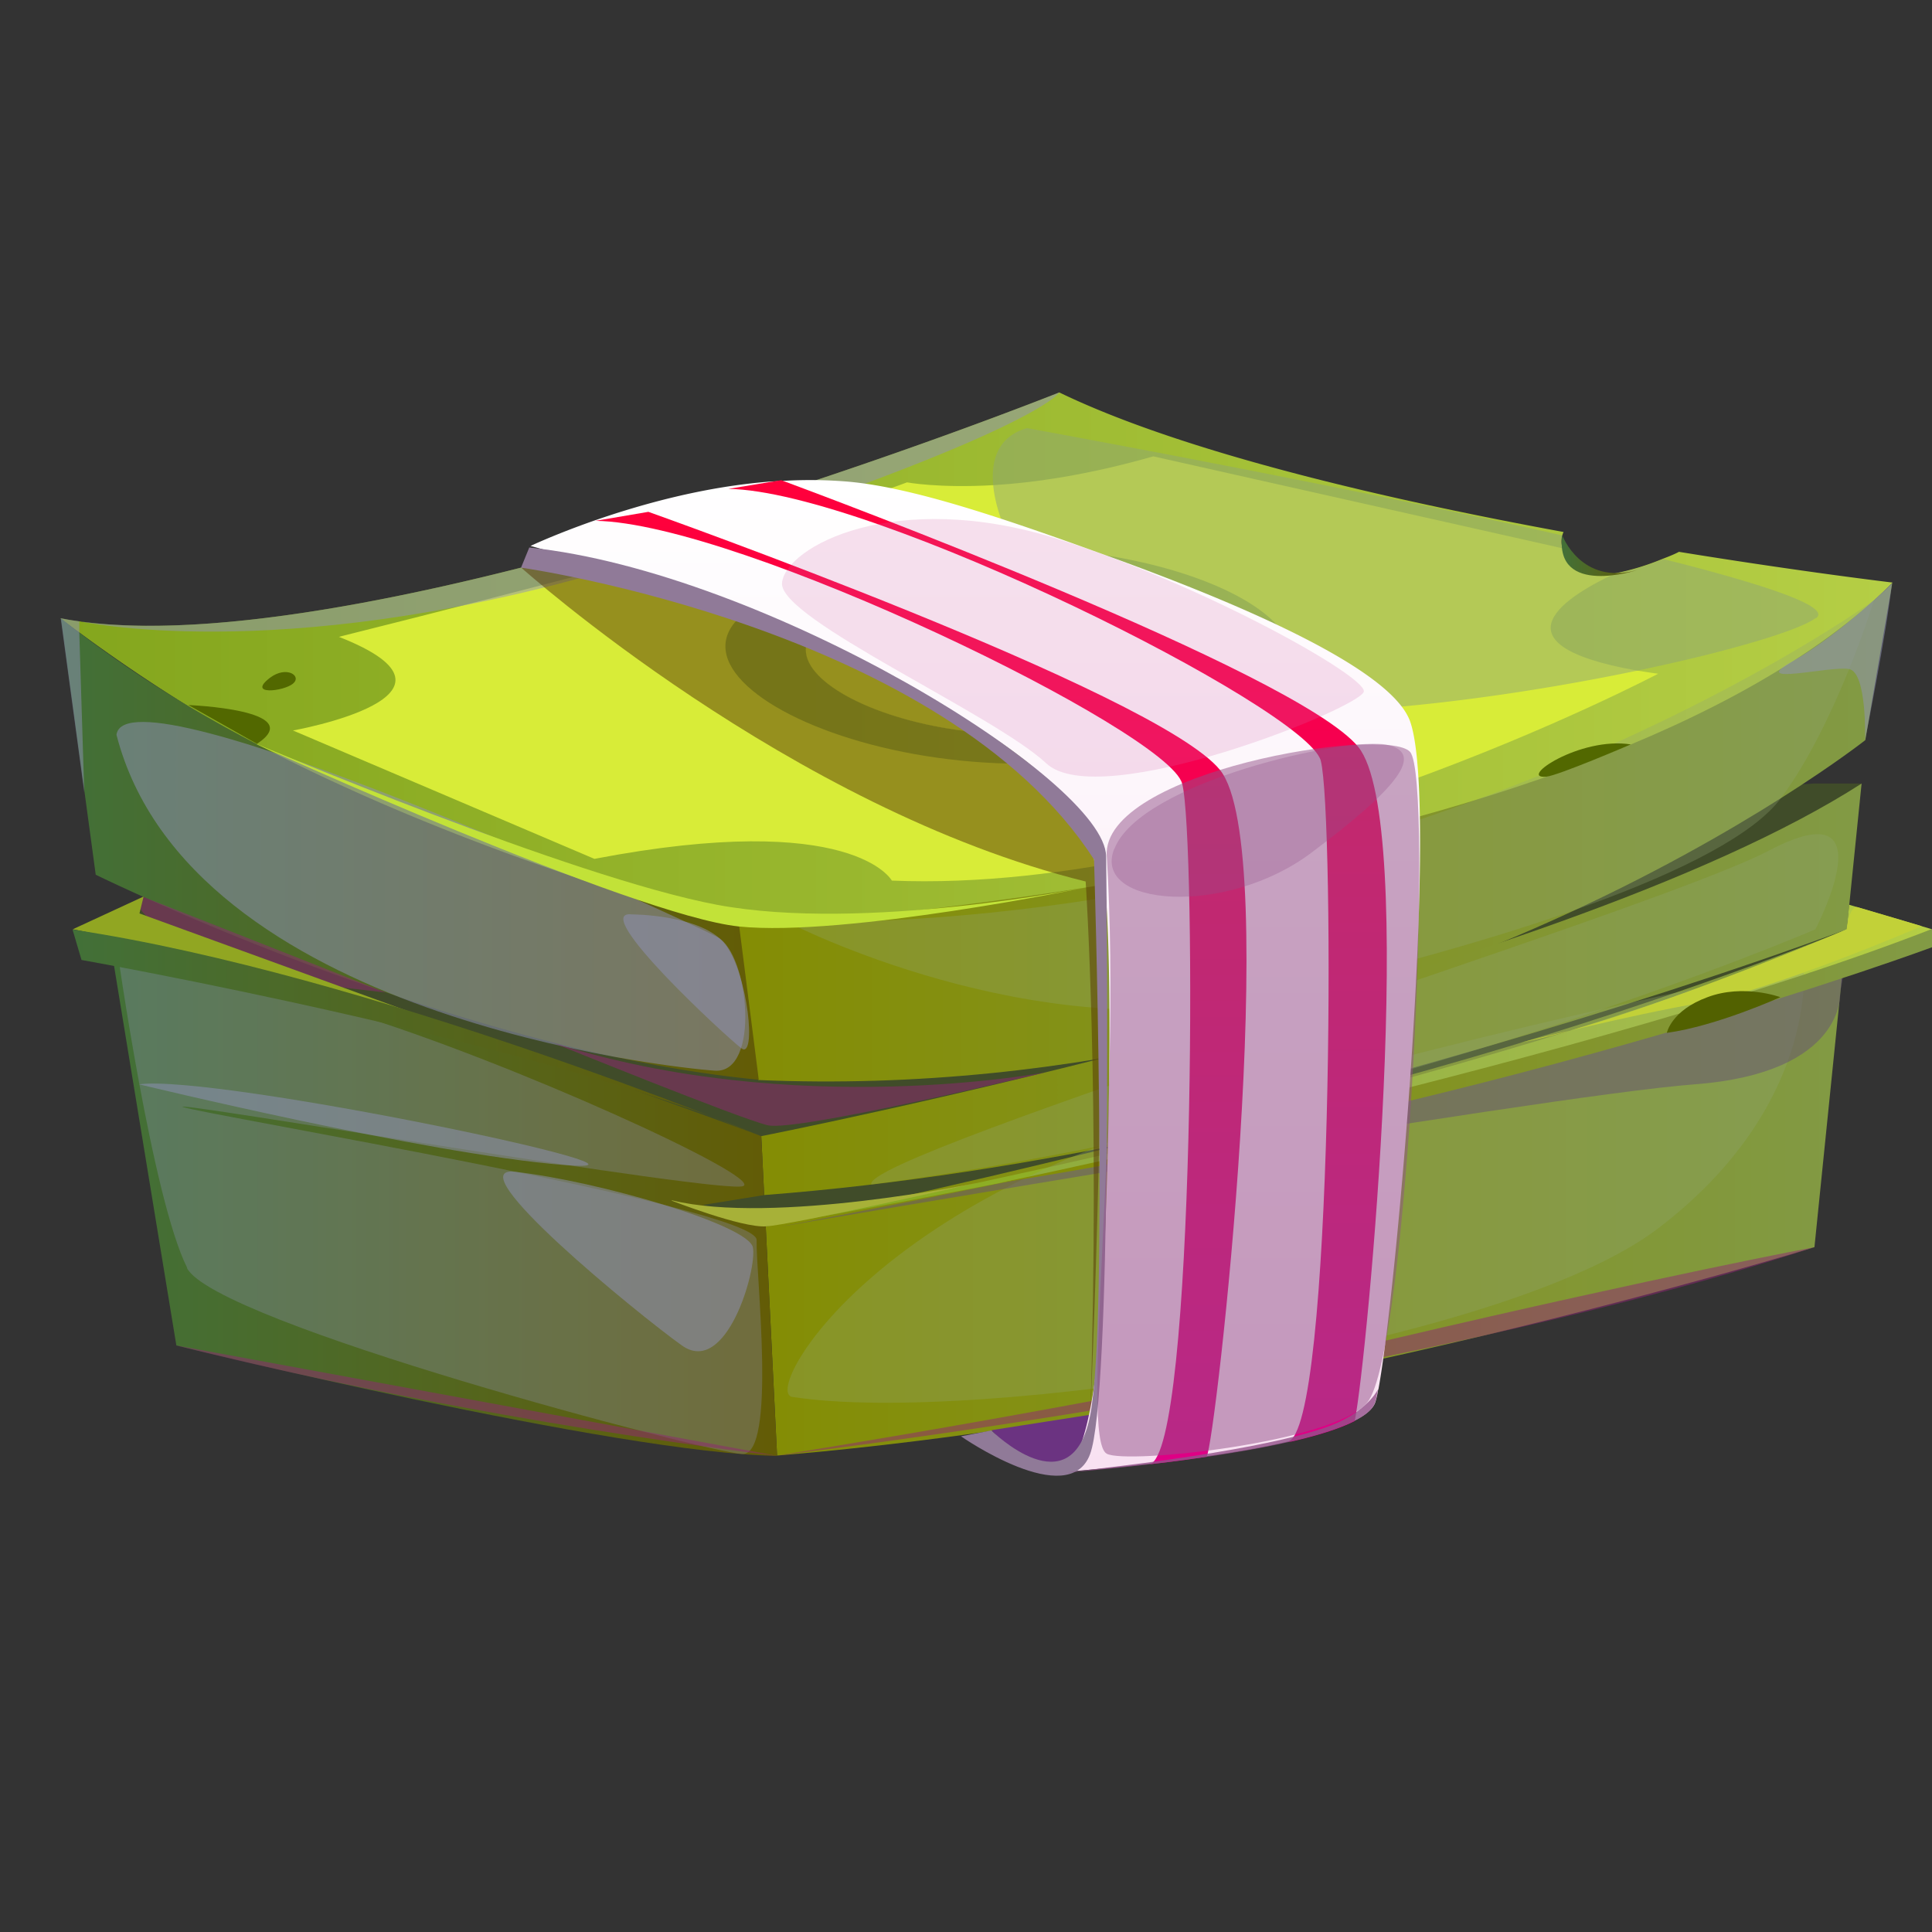 <svg xmlns="http://www.w3.org/2000/svg" width="64" height="64" fill="none"><rect width="100%" height="100%" fill="#333333" stroke="none"/><path fill="#404C29" d="M61.668 25.955h-1.572l-55.353 3.75-1.192.976 21.657 6.955s22.755-.535 36.45-11.681h.01Z"/><path fill="url(#a)" d="M62.685 19.308c-9.626 9.729-33.368 12.01-38.217 11.372-7.305-.965-14.31-4.777-18.544-7.479 0 0-.02 0-.03-.02a54.211 54.211 0 0 1-3.267-2.23c-.175-.123-.319-.236-.422-.308A2.868 2.868 0 0 1 2 20.48c.205.041.4.072.616.103h.01s.032 0 .062.01C12.715 21.938 35.091 13 35.091 13c4.12 1.993 10.89 3.555 16.704 4.623 0 0-.02.041-.04.103a.72.72 0 0 0 0 .421c.04.216.184.473.533.73.278.195.74.195 1.233.112a8.342 8.342 0 0 0 1.572-.483c.246-.092.431-.174.524-.226 4.11.668 7.078 1.018 7.078 1.018l-.01.01Z"/><path fill="url(#b)" d="m62.685 19.308-.894 5.209s-15.39 12.163-36.676 11.26l-.647-5.086s28.139-1.449 38.217-11.373v-.01Z"/><path fill="url(#c)" d="M25.218 37.636s26.33-5.168 36.45-11.681l-1.562 15.358s-17.886 5.538-34.364 6.904l-.524-10.581Z"/><path fill="url(#d)" d="M25.115 35.766c-10.13-.976-21.944-6.79-21.944-6.79l-.37-2.733-.78-5.764c.071.062.133.113.205.165.134.113.277.226.421.328a39.56 39.56 0 0 0 3.267 2.22c.01 0 .02.01.031.02 8.136 4.91 18.543 7.479 18.543 7.479l.648 5.085-.02-.01Z"/><path fill="url(#e)" d="M25.218 37.636S10.588 32.16 3.562 30.68l2.28 13.89s14.599 3.586 19.9 3.657l-.524-10.581v-.01Z"/><path fill="#404C29" d="m23.266 39.906 2.106.72s20.619-4.223 35.813-9.843c0 0-17.999 7.438-35.864 8.804l-2.045.33-.01-.011Z"/><path fill="url(#f)" d="M38.203 23.551c-6.174 2.353-14.239-1.243-10.602-3.103 6.462-3.318 16.941.689 10.602 3.103Z"/><path fill="#D8EC38" d="M54.24 22.215c-5.065-.893-2.178-2.547-.74-3.215-.492.082-.955.082-1.232-.113-.35-.247-.493-.504-.534-.73l-13.53-3.04c-2.148.616-3.946.873-5.302.955-1.828.102-2.856-.093-2.856-.093-3.071 1.192-18.82 5.117-18.82 5.117 4.972 1.951-1.52 3.102-1.52 3.102l9.985 4.253c8.588-1.643 9.852.72 9.852.72 11.486.472 25.386-6.853 25.386-6.853-.247-.03-.473-.072-.689-.103ZM40.053 24.24c-8.568 3.236-19.807-1.726-14.773-4.325 2.537-1.315 5.516-1.808 8.29-1.777 6.483.082 11.845 3.072 7.91 5.434-.38.226-.852.452-1.417.668h-.01Z"/><path fill="url(#g)" d="M38.203 23.551c-6.174 2.353-14.239-1.243-10.602-3.103 6.462-3.318 16.941.689 10.602 3.103Z"/><path fill="#D8EC38" d="M38.203 23.551c-6.174 2.353-14.239-1.243-10.602-3.103 6.462-3.318 16.941.689 10.602 3.103Z"/><path fill="url(#h)" d="M25.362 40.625S52.966 35.971 64 30.783l-2.743-.811-.082.811s-9.328 4.675-35.813 9.842Z"/><path fill="#91A674" d="M26.245 46.276c-.945-.144 2.302-6.144 13.006-9.267 11.116-3.257 20.496-4.993 20.496-4.993s.503 4.633-4.839 8.691c-5.096 3.863-22.58 6.514-28.652 5.569h-.01Z" opacity=".3" style="mix-blend-mode:multiply"/><path fill="#9193BA" d="M6.192 42.002c.914 1.818 17.228 6.102 18.389 6.164 1.16.062.452-6.01.483-7.089.02-1.089-18.37-4.16-19.006-4.407-.637-.247 17.907 2.907 18.564 2.62.668-.298-7.736-4.14-13.037-5.753-5.404-1.644-7.715-2.158-7.715-2.158s1.17 8.322 2.332 10.623h-.01Z" opacity=".3" style="mix-blend-mode:multiply"/><path fill="#9193BA" d="M3.86 24.332c.349-2.353 18.543 6 19.9 6.708 1.057.545 1.437 4.52-.073 4.428-1.51-.103-17.434-1.808-19.828-11.126v-.01Z" opacity=".5" style="mix-blend-mode:multiply"/><path fill="#91A674" d="M28.865 39.238c-.421-.976 25.776-8.989 29.721-11.054 4.037-2.127 1.551 2.6 1.551 2.6s-14.444 6.235-31.272 8.454Z" opacity=".3" style="mix-blend-mode:multiply"/><path fill="#91A674" d="M26.132 30.568s8.126 4.191 15.698 2.465c7.726-1.757 15.39-4.202 17.167-6.595 1.828-2.456 3.082-6.555 3.082-6.555S47.224 30.681 26.122 30.557l.01.01Z" opacity=".3" style="mix-blend-mode:multiply"/><path fill="#912774" d="M18.294 34.533s6.184 2.517 7.14 2.743c.965.226 9.215-1.757 9.215-1.757s-8.311 1.593-16.366-.986h.01ZM4.743 29.705c-1.192.976 5.918 2.928 5.918 2.928l2.116.246-8.044-3.174h.01Z" opacity=".5" style="mix-blend-mode:multiply"/><path fill="#9193BA" d="M2.01 20.48c.195.04.4.071.617.102v.39l.164 5.27-.78-5.763ZM35.09 13s-.708 1.305-13.17 5.342C10.63 22 3.49 20.746 2.7 20.592 12.715 21.938 35.09 13 35.09 13Z" opacity=".5" style="mix-blend-mode:multiply"/><path fill="#91A674" d="M60.137 20.48c-.554.41-2.897 1.109-5.897 1.735-3.945.822-9.04 1.531-12.77 1.346-1.951-.092-3.523-.431-4.366-1.14-1.592-1.336-2.825-2.887-3.544-4.294-.37-.75-.606-1.449-.658-2.055-.092-.945.247-1.644 1.12-1.89 0 0 10.078 1.828 17.732 3.554a.721.721 0 0 0 0 .421c.041.216.185.473.534.73.278.195.74.195 1.233.113a8.35 8.35 0 0 0 1.572-.483c3.35.842 5.589 1.582 5.065 1.962h-.02Z" opacity=".5" style="mix-blend-mode:multiply"/><path fill="#912774" d="M60.106 41.314s-4.89.914-13.879 3.02c-8.465 1.983-20.485 3.883-20.485 3.883s20.577-2.393 34.364-6.903ZM5.842 44.57l19.9 3.657s-9.575-1.078-19.9-3.657Z" opacity=".5" style="mix-blend-mode:multiply"/><path fill="#655174" d="M25.906 40.625S51.117 36.3 56.131 35.92c5.034-.38 4.828-3.04 4.828-3.04l.164-.895s-10.314 3.925-35.227 8.64h.01Z" opacity=".5" style="mix-blend-mode:multiply"/><path fill="url(#i)" d="M64 30.783v.596s-13.736 5.106-30.902 7.808c0 0 19.889-4.12 30.902-8.414v.01Z"/><path fill="#543404" d="M17.266 18.804s8.907 7.983 18.698 10.397c0 0 .483 7.12.154 17.66 0 0 .678-14.989.123-18.39-.554-3.4-12.76-9.584-18.975-9.667Z" opacity=".5" style="mix-blend-mode:multiply"/><path fill="#6B3381" d="m32.851 47.375 4.469-.699s-.75 1.726-2.106 1.84c-1.356.112-2.363-1.141-2.363-1.141Z"/><path fill="url(#j)" d="M45.652 46.04a2.54 2.54 0 0 1-.093.41c-.072.216-.308.421-.678.606-.503.257-1.243.483-2.096.678h-.04c-.853.206-1.83.37-2.774.504-.658.102-1.295.185-1.88.246a90.707 90.707 0 0 1-2.744.267h-.061s.647-.308 1.017-3.277c.38-2.98.74-15.739.092-17.382-2.198-5.558-18.82-10.007-18.82-10.007s.842-.4 2.177-.863c1.49-.513 3.586-1.11 5.825-1.274h.021c.113 0 .247-.02.36-.02a15.26 15.26 0 0 1 2.167.03c2.127.196 5.065 1.192 8.363 2.384 4.674 1.675 9.647 3.832 10.232 5.579.956 2.814-.462 18.934-1.058 22.098l-.01.02Z"/><path fill="url(#k)" d="M39.96 48.258c-.657.103-1.294.185-1.88.247 1.52-.34 1.551-20.835 1.079-22.55-.462-1.726-14.65-8.63-19.427-8.702l1.746-.298s16.838 5.98 18.934 8.548c2.086 2.558-.154 22.365-.442 22.755h-.01Z"/><path fill="url(#l)" d="M44.87 47.077c-.503.257-1.242.483-2.095.678h-.123c1.53-.257 1.561-20.834 1.099-22.56-.473-1.726-14.835-8.928-19.622-9l1.428-.236h.02l.298-.051s.02 0 .062.02c1.14.421 17.033 6.339 19.057 8.815 1.983 2.434.298 20.238-.113 22.313l-.01.021Z"/><path fill="#907A98" d="M17.266 18.804s14.013 1.983 18.975 9.668c0 0 .483 15.215-.123 18.389-.606 3.175-3.277.524-3.277.524l-1.007.195s3.565 2.486 4.274.596c.719-1.89.565-17.28.534-19.807-.031-2.527-11.29-9.42-19.109-10.232l-.277.678.01-.01Z"/><path fill="#925189" d="M36.662 28.359c-.174-2.805 9.246-4.336 10.048-3.452.801.884-.072 19.94-1.418 21.554-1.1 1.325-7.982 2.054-8.63 1.695-.914-.504.535-11.188 0-19.807v.01Z" opacity=".5" style="mix-blend-mode:multiply"/><path fill="#925189" d="M36.909 28.122c-.75 1.911 3.698 2.26 6.534.124 2.835-2.127 3.79-3.298 2.496-3.576-1.304-.277-8.147 1.223-9.02 3.442l-.01.01Z" opacity=".3" style="mix-blend-mode:multiply"/><path fill="#D46BAA" d="M35.029 17.85c-5.404-1.686-9.01.266-9.123 1.458-.113 1.192 6.996 4.335 8.753 5.979 1.767 1.654 10.469-1.86 10.52-2.383.051-.524-5.414-3.576-10.16-5.055h.01Z" opacity=".2" style="mix-blend-mode:multiply"/><path fill="#925189" d="M45.641 46.05c-.03.184-.061.328-.092.41-.483 1.531-9.39 2.25-10.233 2.322.689-.102 5.96-.616 8.517-1.469 1.336-.442 1.757-1.181 1.798-1.263h.01Z" opacity=".8" style="mix-blend-mode:multiply"/><path fill="#C2E238" d="M8.513 24.65S18.9 29.057 23.75 29.972c4.86.914 12.235-.576 12.235-.576s-8.013 1.654-11.506 1.295c-3.493-.36-15.965-6.03-15.965-6.03v-.011Z"/><path fill="#A7B138" d="M22.249 39.773s2.311.903 3.123.852c.812-.04 6.986-1.438 6.986-1.438s-6.75 1.397-10.099.575l-.01.01Z"/><path fill="#C2D138" d="M50.388 34.533s3.616-.914 5.968-1.315c2.353-.41 7.305-2.538 7.305-2.538s-1.829-.544-2.116-.626c-.288-.082-.37.73-.37.73s-7.366 3.112-10.787 3.749Z"/><path fill="#91A622" d="m4.743 29.705-2.332 1.078s7.212 1.398 12.462 3.206L4.62 30.259l.133-.544-.01-.01Z"/><path fill="url(#m)" d="M2.4 30.783 2.7 31.8s15.225 2.702 22.519 5.846c0 0-12.996-5.383-22.807-6.852l-.01-.01Z"/><path fill="#9193BA" d="M4.61 35.92s9.472 2.301 14.064 2.671c4.592.37-11.517-3.02-14.064-2.671Z" opacity=".5" style="mix-blend-mode:multiply"/><path fill="url(#n)" d="M51.754 17.736s.616 1.664 2.476 1.15c0 0-2.743.894-2.476-1.15Z"/><path fill="#526800" d="M51.22 25.729c-.966.082 1.11-1.336 2.805-1.069 0 0-2.425 1.038-2.805 1.069ZM6.243 23.356s3.986.154 2.27 1.284l-2.27-1.284ZM8.945 22.451c-.78.596.452.453.76.196s-.216-.606-.76-.196Z"/><path fill="#526100" d="M55.216 34.215s.144-.74 1.346-1.182c1.202-.452 2.414 0 2.414 0s-2.106.956-3.76 1.182Z"/><path fill="#9193BA" d="M20.924 30.29c-1.428-.154 3.133 4.058 3.637 4.438.503.38.226-2.445-.535-3.441-.76-.997-3.102-.997-3.102-.997ZM17.06 38.817c-1.972-.226 4.059 4.705 5.528 5.753 1.47 1.048 2.496-2.507 2.353-3.246-.144-.75-5.137-2.199-7.88-2.507ZM62.685 19.308s-1.726 1.716-3.288 2.589c-1.561.863 1.264.144 1.86.267.596.123.524 2.353.524 2.353s.709-3.514.894-5.209h.01Z" opacity=".5" style="mix-blend-mode:multiply"/><defs><linearGradient id="a" x1="2.01" x2="62.685" y1="21.897" y2="21.897" gradientUnits="userSpaceOnUse"><stop stop-color="#84A61D"/><stop offset="1" stop-color="#B5CE45"/></linearGradient><linearGradient id="b" x1="24.468" x2="62.685" y1="27.558" y2="27.558" gradientUnits="userSpaceOnUse"><stop stop-color="#848D04"/><stop offset="1" stop-color="#829A45"/></linearGradient><linearGradient id="c" x1="25.218" x2="61.668" y1="37.091" y2="37.091" gradientUnits="userSpaceOnUse"><stop stop-color="#848D04"/><stop offset="1" stop-color="#829A45"/></linearGradient><linearGradient id="d" x1="2.01" x2="25.115" y1="28.122" y2="28.122" gradientUnits="userSpaceOnUse"><stop stop-color="#427038"/><stop offset=".99" stop-color="#635C06"/></linearGradient><linearGradient id="e" x1="3.551" x2="25.742" y1="39.454" y2="39.454" gradientUnits="userSpaceOnUse"><stop stop-color="#427038"/><stop offset=".99" stop-color="#635C06"/></linearGradient><linearGradient id="f" x1="26.697" x2="40.166" y1="21.753" y2="21.753" gradientUnits="userSpaceOnUse"><stop stop-color="#D8EC38"/><stop offset=".99" stop-color="#FFF47C"/></linearGradient><linearGradient id="g" x1="26.697" x2="40.166" y1="21.753" y2="21.753" gradientUnits="userSpaceOnUse"><stop stop-color="#84A61D"/><stop offset="1" stop-color="#B5CE45"/></linearGradient><linearGradient id="h" x1="25.362" x2="64" y1="35.304" y2="35.304" gradientUnits="userSpaceOnUse"><stop stop-color="#84A61D"/><stop offset="1" stop-color="#B5CE45"/></linearGradient><linearGradient id="i" x1="33.108" x2="64" y1="34.985" y2="34.985" gradientUnits="userSpaceOnUse"><stop stop-color="#848D04"/><stop offset="1" stop-color="#829A45"/></linearGradient><linearGradient id="j" x1="32.286" x2="32.286" y1="48.792" y2="15.928" gradientUnits="userSpaceOnUse"><stop stop-color="#F8E1F2"/><stop offset="1" stop-color="#fff"/></linearGradient><linearGradient id="k" x1="30.498" x2="30.498" y1="48.505" y2="16.955" gradientUnits="userSpaceOnUse"><stop stop-color="#DE0086"/><stop offset="1" stop-color="#FF003B"/></linearGradient><linearGradient id="l" x1="35.029" x2="35.029" y1="47.765" y2="15.928" gradientUnits="userSpaceOnUse"><stop stop-color="#DE0086"/><stop offset="1" stop-color="#FF003B"/></linearGradient><linearGradient id="m" x1="2.401" x2="25.218" y1="34.215" y2="34.215" gradientUnits="userSpaceOnUse"><stop stop-color="#427038"/><stop offset=".99" stop-color="#635C06"/></linearGradient><linearGradient id="n" x1="51.733" x2="54.23" y1="18.404" y2="18.404" gradientUnits="userSpaceOnUse"><stop stop-color="#427038"/><stop offset=".99" stop-color="#635C06"/></linearGradient></defs></svg>